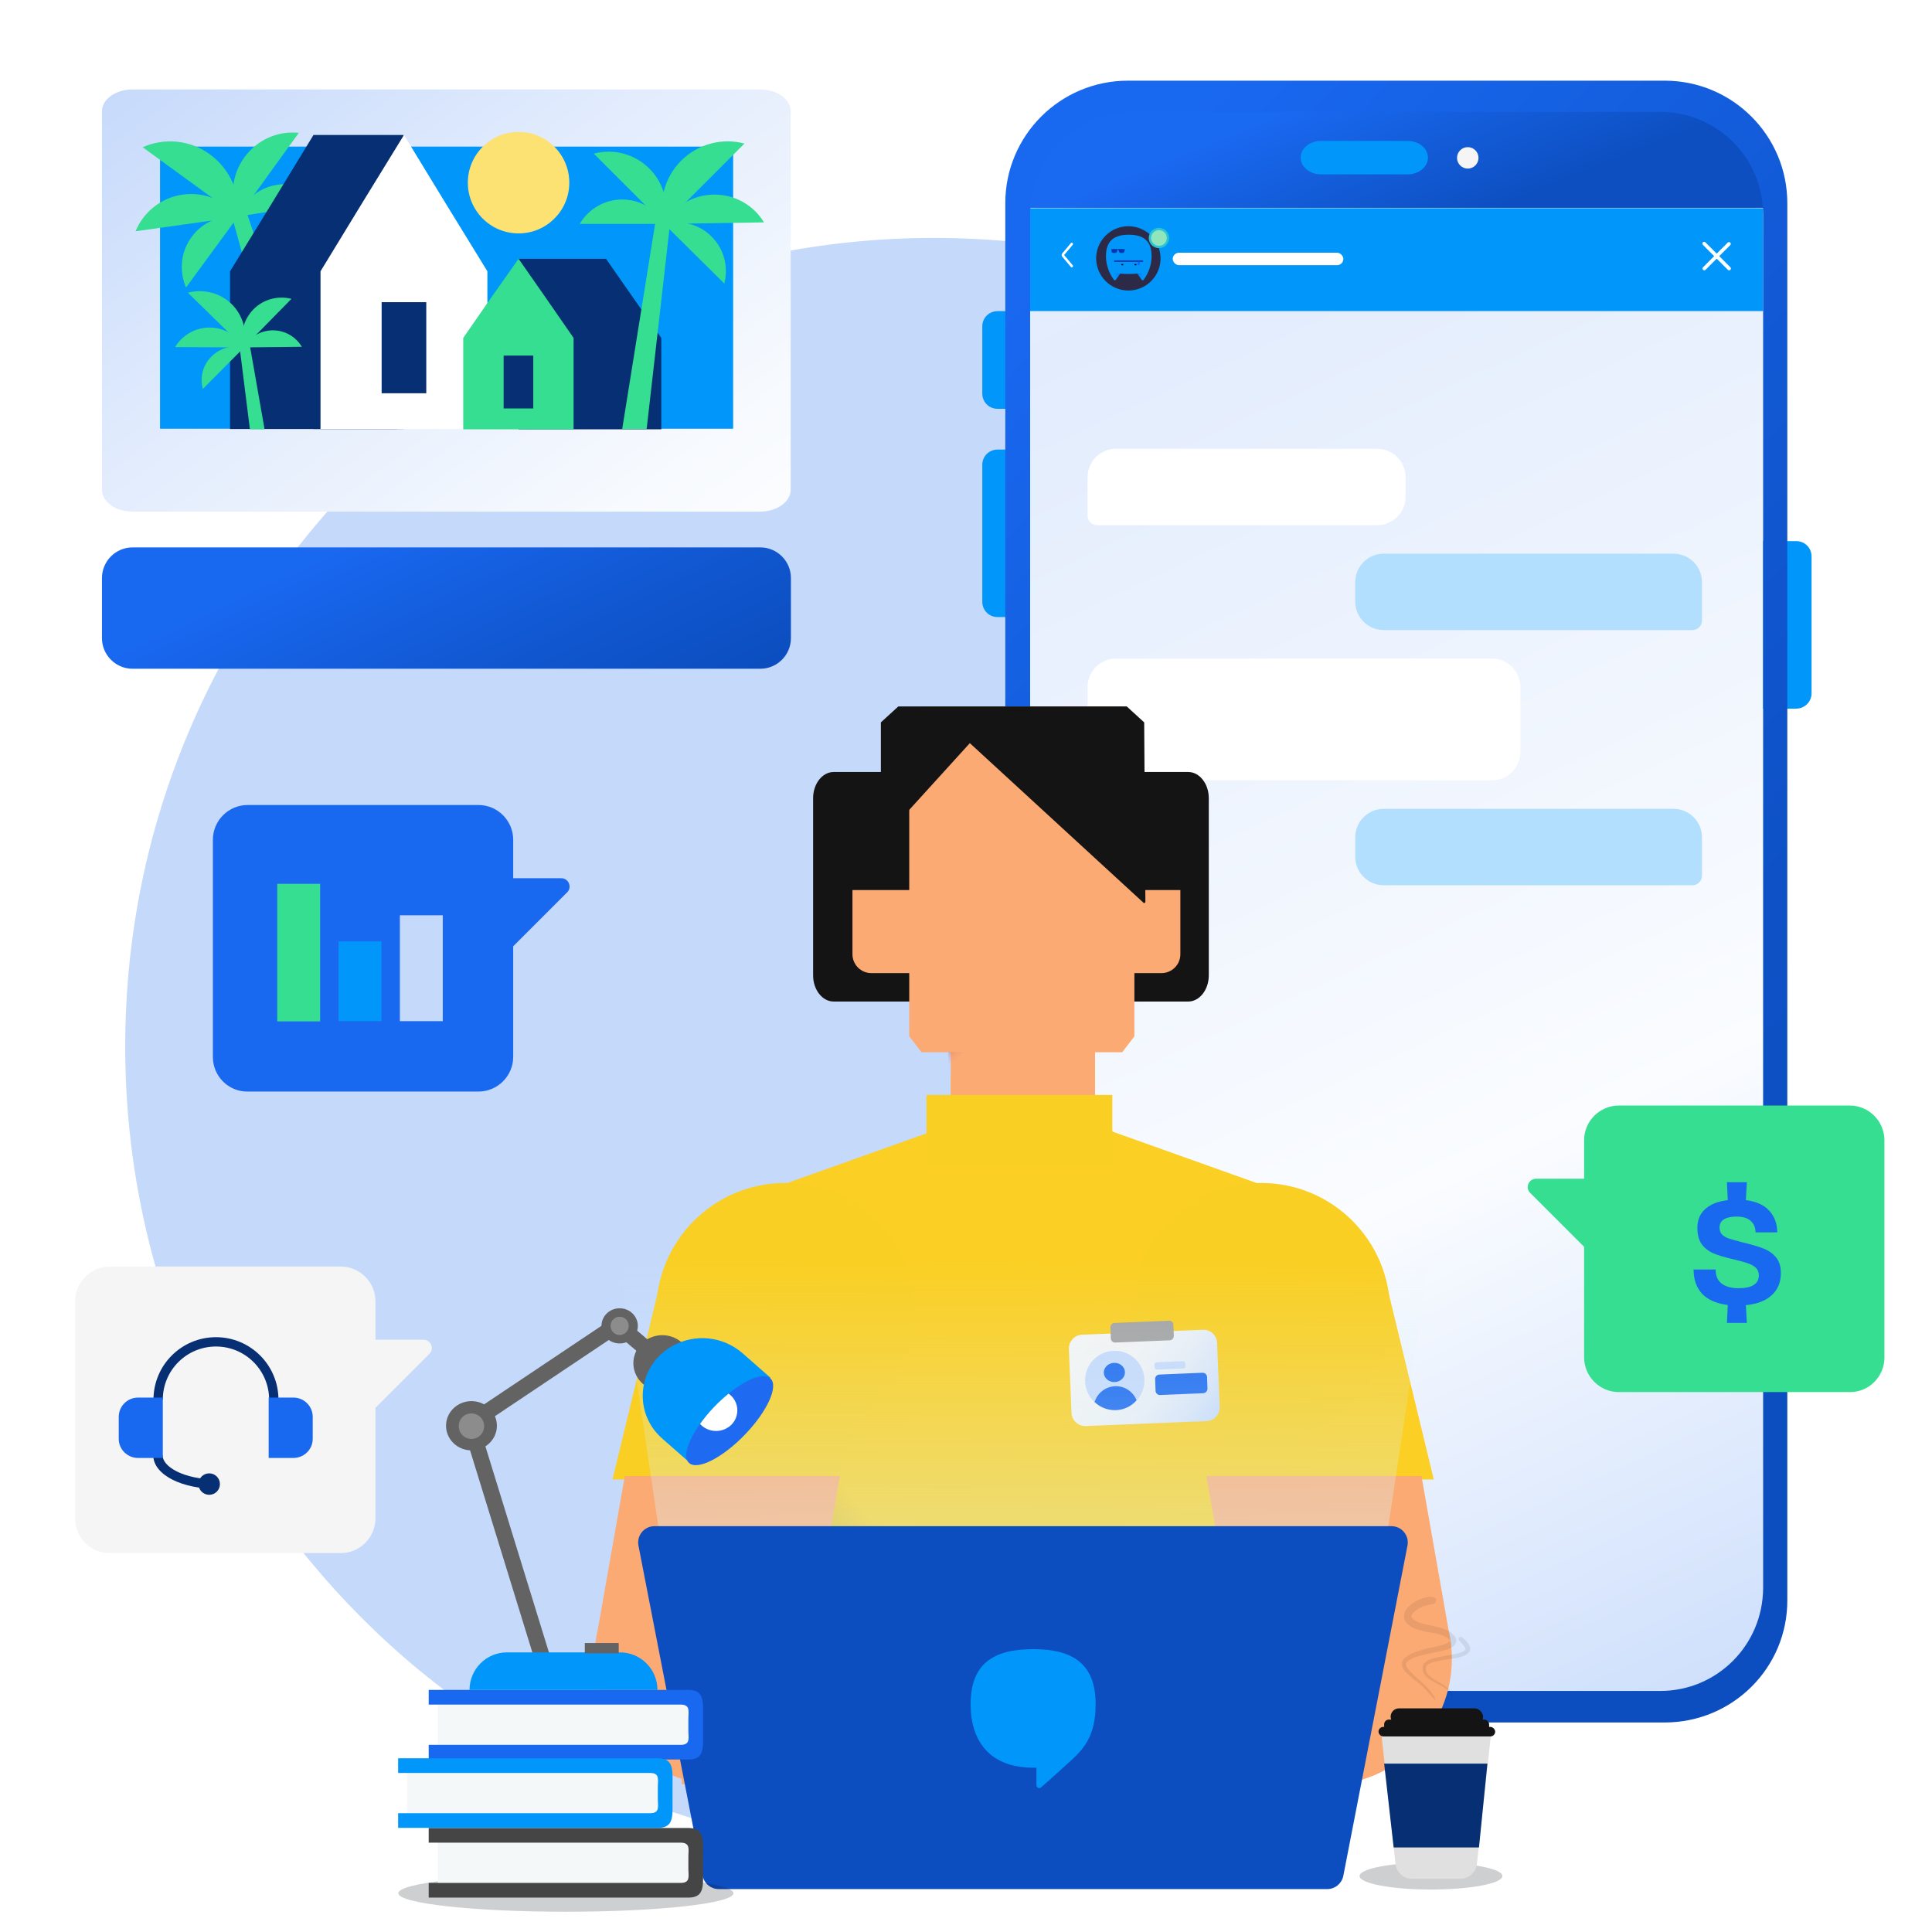 <svg width="1080" height="1080" viewBox="0 0 1080 1080" fill="none" xmlns="http://www.w3.org/2000/svg">
<path d="M70 585C70 834.632 272.367 1037 522 1037C771.633 1037 974 834.632 974 585C974 335.367 771.633 133 522 133C272.367 133 70 335.367 70 585Z" fill="#C5D9FB"/>
<path d="M581.68 228.534H557.679C552.879 228.534 549.107 224.767 549.107 219.974V182.482C549.107 177.688 552.879 173.922 557.679 173.922H581.68C586.48 173.922 590.252 177.688 590.252 182.482V219.974C590.252 224.767 586.48 228.534 581.68 228.534Z" fill="#0096FA"/>
<path d="M581.68 344.945H557.679C552.879 344.945 549.107 341.179 549.107 336.385V259.861C549.107 255.067 552.879 251.301 557.679 251.301H581.68C586.48 251.301 590.252 255.067 590.252 259.861V336.385C590.252 341.179 586.48 344.945 581.68 344.945Z" fill="#0096FA"/>
<path d="M1004.1 396.134H980.097C975.297 396.134 971.525 392.368 971.525 387.575V311.05C971.525 306.257 975.297 302.49 980.097 302.49H1004.1C1008.9 302.49 1012.67 306.257 1012.67 311.05V387.575C1012.67 392.368 1008.73 396.134 1004.1 396.134Z" fill="#0096FA"/>
<path d="M928.152 961.687H633.284C601.569 961.687 575.854 936.008 575.854 904.336V136.351C575.854 104.679 601.569 79 633.284 79H928.152C959.868 79 985.583 104.679 985.583 136.351V904.336C985.412 936.008 959.868 961.687 928.152 961.687Z" fill="url(#paint0_linear_196_26712)"/>
<path d="M785.74 266.78C785.74 257.986 778.601 250.857 769.795 250.857H623.896C615.09 250.857 607.951 257.986 607.951 266.78V288.266C607.951 291.198 610.331 293.574 613.266 293.574H769.795C778.601 293.574 785.74 286.445 785.74 277.651V266.78Z" fill="white"/>
<path d="M757.586 325.419C757.586 316.625 764.725 309.496 773.531 309.496H935.471C944.277 309.496 951.416 316.625 951.416 325.419V346.905C951.416 349.836 949.037 352.213 946.101 352.213H773.531C764.725 352.213 757.586 345.084 757.586 336.29V325.419Z" fill="#B2DFFD"/>
<path d="M757.586 468.064C757.586 459.27 764.725 452.141 773.531 452.141H935.471C944.277 452.141 951.416 459.27 951.416 468.064V489.55C951.416 492.481 949.037 494.857 946.101 494.857H773.531C764.725 494.857 757.586 487.728 757.586 478.934V468.064Z" fill="#B2DFFD"/>
<path d="M849.902 384.06C849.902 375.266 842.763 368.137 833.957 368.137H623.894C615.088 368.137 607.949 375.266 607.949 384.06V430.909C607.949 433.84 610.328 436.216 613.264 436.216H833.957C842.763 436.216 849.902 429.088 849.902 420.294V384.06Z" fill="white"/>
<path d="M575.332 102.227C575.332 79.972 592.246 61.93 613.11 61.93H951.529C972.393 61.93 989.307 79.972 989.307 102.227V116.176H575.332V102.227Z" fill="url(#paint1_linear_196_26712)"/>
<path d="M985.561 116.4H575.332V173.896H985.561V116.4Z" fill="#0096FA"/>
<path d="M961.067 143.184L967.3 136.943C967.454 136.751 967.531 136.508 967.516 136.263C967.502 136.017 967.397 135.785 967.222 135.612C967.047 135.438 966.814 135.336 966.568 135.324C966.322 135.311 966.08 135.39 965.889 135.546L959.651 141.77L953.414 135.546C953.326 135.436 953.217 135.346 953.092 135.282C952.967 135.217 952.831 135.18 952.69 135.172C952.55 135.163 952.41 135.185 952.279 135.234C952.148 135.284 952.028 135.361 951.929 135.459C951.829 135.558 951.751 135.676 951.7 135.807C951.65 135.938 951.627 136.078 951.634 136.218C951.641 136.358 951.677 136.495 951.741 136.62C951.804 136.744 951.893 136.855 952.002 136.943L958.236 143.172L952.002 149.412C951.864 149.552 951.769 149.73 951.731 149.923C951.693 150.116 951.714 150.316 951.789 150.498C951.865 150.68 951.993 150.835 952.156 150.945C952.32 151.054 952.513 151.113 952.71 151.113C952.841 151.114 952.971 151.089 953.091 151.039C953.212 150.989 953.322 150.915 953.414 150.822L959.651 144.593L965.889 150.822C965.98 150.915 966.09 150.989 966.211 151.039C966.332 151.089 966.461 151.114 966.592 151.113C966.789 151.113 966.982 151.054 967.146 150.945C967.31 150.835 967.438 150.68 967.513 150.498C967.589 150.316 967.609 150.116 967.571 149.923C967.533 149.73 967.439 149.552 967.3 149.412L961.067 143.184Z" fill="white"/>
<path d="M599.131 149.444C599.03 149.443 598.931 149.42 598.84 149.377C598.749 149.334 598.669 149.272 598.605 149.195L593.788 143.465C593.575 143.213 593.459 142.895 593.459 142.565C593.459 142.236 593.575 141.917 593.788 141.665L598.605 135.936C598.726 135.801 598.895 135.718 599.076 135.705C599.257 135.692 599.436 135.75 599.575 135.866C599.714 135.983 599.803 136.149 599.822 136.329C599.841 136.509 599.789 136.69 599.677 136.833L594.86 142.565L599.668 148.298C599.754 148.399 599.81 148.524 599.827 148.656C599.845 148.788 599.824 148.922 599.768 149.043C599.711 149.163 599.621 149.265 599.508 149.336C599.395 149.407 599.264 149.445 599.131 149.444V149.444Z" fill="white"/>
<path fill-rule="evenodd" clip-rule="evenodd" d="M630.77 162.408C634.328 162.406 637.806 161.35 640.763 159.374C643.721 157.399 646.025 154.592 647.386 151.309C648.746 148.026 649.101 144.413 648.407 140.928C647.712 137.444 645.998 134.243 643.482 131.73C640.966 129.218 637.761 127.507 634.271 126.813C630.782 126.119 627.164 126.474 623.877 127.832C620.589 129.191 617.778 131.492 615.8 134.446C613.821 137.399 612.764 140.872 612.762 144.425C612.772 149.191 614.672 153.76 618.047 157.13C621.422 160.5 625.997 162.398 630.77 162.408V162.408Z" fill="#2C2A46"/>
<g clip-path="url(#clip0_196_26712)">
<path fill-rule="evenodd" clip-rule="evenodd" d="M635.774 152.928C634.365 153.096 632.771 153.15 630.991 153.15C629.211 153.15 627.617 153.096 626.208 152.928L626.207 152.93L623.785 156.405C623.645 156.597 623.435 156.696 623.225 156.696C623.015 156.696 622.805 156.603 622.671 156.417C621.375 154.638 620.063 152.337 619.205 149.559C618.88 148.507 618.621 147.39 618.452 146.208C618.305 145.304 618.231 144.285 618.23 143.137C618.23 134.105 623.423 131.211 630.991 131.211C638.548 131.211 643.738 134.098 643.751 143.101C643.751 143.113 643.751 143.125 643.751 143.137C643.751 143.168 643.751 143.199 643.751 143.229C643.748 144.276 643.682 145.214 643.555 146.055C642.963 150.429 641.119 153.936 639.311 156.417C639.037 156.794 638.465 156.789 638.197 156.405L635.775 152.93C635.775 152.929 635.775 152.928 635.774 152.928Z" fill="#0096FA"/>
<path d="M619.391 150.141C620.289 152.82 621.625 154.982 622.67 156.417C622.944 156.795 623.516 156.789 623.784 156.406L626.206 152.93C622.886 152.64 620.406 151.681 619.391 150.141Z" fill="url(#paint2_linear_196_26712)"/>
<path d="M642.572 150.141C641.674 152.82 640.338 154.982 639.293 156.417C639.019 156.795 638.447 156.789 638.179 156.406L635.757 152.93C639.077 152.64 641.557 151.681 642.572 150.141Z" fill="url(#paint3_linear_196_26712)"/>
<path fill-rule="evenodd" clip-rule="evenodd" d="M634.076 147.614L635.375 147.614C635.369 148.026 635.081 148.357 634.726 148.357C634.371 148.357 634.082 148.026 634.076 147.614Z" fill="black"/>
<path fill-rule="evenodd" clip-rule="evenodd" d="M628.004 147.614L626.705 147.614C626.711 148.026 626.999 148.357 627.354 148.357C627.709 148.357 627.998 148.026 628.004 147.614Z" fill="black"/>
<path fill-rule="evenodd" clip-rule="evenodd" d="M621.361 140.495L621.201 139.263L624.942 139.164L624.424 140.669C624.261 141.143 623.806 141.455 623.304 141.437L622.354 141.401C621.846 141.383 621.426 140.999 621.361 140.495ZM628.597 140.495L628.756 139.263L625.016 139.164L625.534 140.669C625.697 141.143 626.152 141.455 626.653 141.437L627.604 141.401C628.112 141.383 628.532 140.999 628.597 140.495ZM623.147 145.546C622.915 145.546 622.727 145.734 622.727 145.965C622.727 146.197 622.915 146.385 623.147 146.385H638.657C638.889 146.385 639.077 146.197 639.077 145.965C639.077 145.734 638.889 145.546 638.657 145.546H623.147Z" fill="#0035B5"/>
<path fill-rule="evenodd" clip-rule="evenodd" d="M635.982 148.166L636.106 146.354L637.119 146.422L636.996 148.235L635.982 148.166Z" fill="#0065FF"/>
</g>
<path d="M647.858 138.072C650.641 138.072 652.896 135.819 652.896 133.041C652.896 130.262 650.641 128.01 647.858 128.01C645.076 128.01 642.82 130.262 642.82 133.041C642.82 135.819 645.076 138.072 647.858 138.072Z" fill="#90E6BC"/>
<path fill-rule="evenodd" clip-rule="evenodd" d="M647.855 128.658C645.431 128.658 643.466 130.62 643.466 133.04C643.466 135.461 645.431 137.423 647.855 137.423C650.279 137.423 652.244 135.461 652.244 133.04C652.244 130.62 650.279 128.658 647.855 128.658ZM642.168 133.04C642.168 129.904 644.714 127.361 647.855 127.361C650.996 127.361 653.542 129.904 653.542 133.04C653.542 136.177 650.996 138.72 647.855 138.72C644.714 138.72 642.168 136.177 642.168 133.04Z" fill="#2CC3D5"/>
<rect x="655.572" y="141.275" width="95.365" height="6.968" rx="3.484" fill="white"/>
<path d="M786.811 97.471H738.491C732.152 97.471 727.061 93.305 727.061 88.118C727.061 82.932 732.152 78.766 738.491 78.766H786.811C793.15 78.766 798.242 82.932 798.242 88.118C798.242 93.305 793.15 97.471 786.811 97.471Z" fill="#0096FA"/>
<path d="M820.489 94.236C823.802 94.236 826.489 91.553 826.489 88.244C826.489 84.935 823.802 82.252 820.489 82.252C817.175 82.252 814.488 84.935 814.488 88.244C814.488 91.553 817.175 94.236 820.489 94.236Z" fill="#F5F5F5"/>
<path fill-rule="evenodd" clip-rule="evenodd" d="M630.537 962.876H930.548C968.607 962.876 999.294 932.232 999.122 894.398V113.572C999.122 75.738 968.435 45.094 930.548 45.094H630.537C592.65 45.094 561.963 75.738 561.963 113.572V894.398C561.963 932.232 592.65 962.876 630.537 962.876ZM633.283 945.243H928.152C959.867 945.243 985.411 919.564 985.582 887.893V119.907C985.582 88.236 959.867 62.556 928.152 62.556H633.283C601.568 62.556 575.853 88.236 575.853 119.907V887.893C575.853 919.564 601.568 945.243 633.283 945.243Z" fill="url(#paint4_linear_196_26712)"/>
<path d="M424.919 50H74.081C64.686 50 57 55.494 57 62.209V273.791C57 280.506 64.686 286 74.081 286H424.919C434.314 286 442 280.506 442 273.791V62.209C442 55.372 434.314 50 424.919 50Z" fill="url(#paint5_linear_196_26712)"/>
<path d="M425.04 306H74.086C64.689 306 57 313.689 57 323.086V356.747C57 366.144 64.689 373.833 74.086 373.833H425.04C434.437 373.833 442.126 366.144 442.126 356.747V323.086C442.126 313.689 434.437 306 425.04 306Z" fill="url(#paint6_linear_196_26712)"/>
<path d="M409.834 81.949H89.465V239.658H409.834V81.949Z" fill="#0096FA"/>
<path d="M289.885 130.477C305.549 130.477 318.248 117.779 318.248 102.114C318.248 86.45 305.549 73.75 289.885 73.75C274.22 73.75 261.521 86.45 261.521 102.114C261.521 117.779 274.22 130.477 289.885 130.477Z" fill="#FCE173"/>
<path d="M75.795 129.277C80.067 118.684 89.977 110.482 102.108 108.774C114.41 107.065 126.029 112.19 133.205 121.246L75.795 129.277Z" fill="#35DE90"/>
<path d="M79.727 82.29C91.687 76.993 106.21 78.019 117.487 86.391C128.764 94.763 134.403 108.09 133.036 121.076L79.727 82.29Z" fill="#35DE90"/>
<path d="M133.034 121.248C128.421 110.654 129.275 98.01 136.622 87.929C143.969 77.848 155.588 73.064 167.036 74.26L133.034 121.248Z" fill="#35DE90"/>
<path d="M132.863 121.079C136.451 112.023 144.653 104.846 154.905 103.308C165.327 101.599 175.237 105.872 181.388 113.39L132.863 121.079Z" fill="#35DE90"/>
<path d="M103.988 160.718C100.058 151.662 100.913 140.898 107.064 132.526C113.215 123.982 123.296 120.052 133.035 121.077L103.988 160.718Z" fill="#35DE90"/>
<path d="M127.908 114.755L136.11 113.389L171.308 218.64L157.297 220.862L127.908 114.755Z" fill="#35DE90"/>
<path d="M221.883 151.663L198.646 113.559L175.238 75.457L152 113.559L128.592 151.663V239.828H221.883V151.663Z" fill="#072F73"/>
<path d="M225.643 75.457H175.238V239.828H225.643V75.457Z" fill="#072F73"/>
<path d="M272.459 151.663L249.051 113.559L225.814 75.457L202.405 113.559L179.168 151.663V239.828H272.459V151.663Z" fill="white"/>
<path d="M238.286 168.92H213.34V219.837H238.286V168.92Z" fill="#072F73"/>
<path d="M354.127 166.7L338.75 144.658H289.883V240H292.446H323.201H369.676V188.913L354.127 166.7Z" fill="#072F73"/>
<path d="M258.957 188.913L274.335 166.7L289.883 144.658L305.261 166.7L320.639 188.913V240H258.957V188.913Z" fill="#35DE90"/>
<path d="M281.532 228.326L298.105 228.326L298.105 198.767L281.532 198.767L281.532 228.326Z" fill="#072F73"/>
<path d="M427.091 124.325C421.282 114.756 410.859 108.604 398.899 108.775C386.938 108.946 376.686 115.61 371.219 125.179L427.091 124.325Z" fill="#35DE90"/>
<path d="M416.157 80.241C403.855 76.995 390.357 80.242 380.789 89.811C371.22 99.379 367.974 112.878 371.22 125.18L416.157 80.241Z" fill="#35DE90"/>
<path d="M371.39 125.351C374.294 114.586 371.39 102.626 363.017 94.253C354.645 85.881 342.684 82.977 331.92 85.882L371.39 125.351Z" fill="#35DE90"/>
<path d="M371.561 125.179C366.776 116.977 357.892 111.51 347.811 111.51C337.73 111.51 328.845 116.977 324.061 125.179H371.561Z" fill="#35DE90"/>
<path d="M404.879 158.499C407.271 149.443 404.879 139.19 397.703 132.185C390.526 125.009 380.445 122.788 371.219 125.18L404.879 158.499Z" fill="#35DE90"/>
<path d="M375.32 118.346H367.289L347.811 239.829H361.48L375.32 118.346Z" fill="#35DE90"/>
<path d="M97.838 194.037C101.768 187.545 108.944 183.102 117.145 183.102C125.347 183.102 132.523 187.544 136.282 194.208L97.838 194.037Z" fill="#35DE90"/>
<path d="M105.014 163.623C113.386 161.402 122.783 163.451 129.447 169.944C136.111 176.437 138.332 185.835 136.282 194.207L105.014 163.623Z" fill="#35DE90"/>
<path d="M136.11 194.38C134.06 187.033 135.939 178.831 141.578 173.022C147.216 167.213 155.418 165.162 162.936 167.042L136.11 194.38Z" fill="#35DE90"/>
<path d="M136.111 194.208C139.358 188.57 145.338 184.811 152.343 184.641C159.349 184.641 165.329 188.228 168.746 193.866L136.111 194.208Z" fill="#35DE90"/>
<path d="M113.386 217.446C111.678 211.125 113.215 204.289 118.17 199.334C123.125 194.379 129.96 192.671 136.282 194.38L113.386 217.446Z" fill="#35DE90"/>
<path d="M147.902 239.999L139.017 189.424L133.379 189.594L139.701 239.999H147.902Z" fill="#35DE90"/>
<path d="M1053.4 758.898V637.421C1053.4 626.733 1044.67 618 1033.98 618H904.944C894.256 618 885.524 626.733 885.524 637.421V658.927H858.674C854.503 658.927 852.417 664.01 855.415 666.878L885.524 696.986V758.768C885.524 769.455 894.256 778.188 904.944 778.188H1033.98C1044.67 778.318 1053.4 769.586 1053.4 758.898Z" fill="#35DE90"/>
<path d="M965.837 729.496C959.528 728.7 954.75 726.617 951.504 723.249C948.319 719.819 946.727 715.286 946.727 709.651H959.038C959.038 713.204 960.171 715.837 962.437 717.552C964.765 719.267 967.858 720.125 971.717 720.125C979.373 720.125 983.201 717.706 983.201 712.867C983.201 711.213 982.711 709.896 981.731 708.916C980.751 707.875 979.342 707.017 977.505 706.344C975.667 705.67 972.972 704.904 969.42 704.047C964.459 702.944 960.539 701.78 957.66 700.555C954.842 699.269 952.668 697.524 951.137 695.319C949.605 693.052 948.84 690.082 948.84 686.407C948.84 681.935 950.34 678.383 953.342 675.749C956.404 673.115 960.569 671.492 965.837 670.88L965.377 660.865H976.494L975.943 670.88C981.762 671.615 986.111 673.575 988.989 676.76C991.929 679.883 993.43 683.926 993.491 688.887H981.364C981.302 686.07 980.353 683.895 978.515 682.364C976.739 680.833 974.136 680.067 970.706 680.067C967.827 680.067 965.53 680.557 963.815 681.537C962.1 682.517 961.243 684.079 961.243 686.223C961.243 687.754 961.641 688.979 962.437 689.898C963.234 690.817 964.428 691.582 966.02 692.195C967.674 692.746 970.124 693.45 973.37 694.308C978.577 695.533 982.681 696.727 985.682 697.891C988.683 699.055 991.072 700.739 992.848 702.944C994.624 705.088 995.512 707.997 995.512 711.672C995.512 716.756 993.828 720.86 990.459 723.984C987.091 727.107 982.252 728.976 975.943 729.588L976.494 739.511H965.377L965.837 729.496Z" fill="#1968F0"/>
<path d="M42 848.898V727.421C42 716.733 50.733 708 61.421 708H190.458C201.146 708 209.879 716.733 209.879 727.421V748.927H236.729C240.9 748.927 242.985 754.01 239.987 756.878L209.879 786.986V848.768C209.879 859.455 201.146 868.188 190.458 868.188H61.421C50.733 868.318 42 859.586 42 848.898Z" fill="#F5F5F5"/>
<path fill-rule="evenodd" clip-rule="evenodd" d="M155.656 782.425C155.656 763.129 140.022 747.494 120.725 747.494C101.429 747.494 85.794 763.129 85.794 782.425H91.008C91.008 766.008 104.308 752.708 120.725 752.708C137.142 752.708 150.443 766.008 150.443 782.425H155.656Z" fill="#072F73"/>
<path fill-rule="evenodd" clip-rule="evenodd" d="M96.572 827.232C102.856 830.365 111.352 832.215 120.594 832.215V827.001C111.978 827.001 104.313 825.266 98.898 822.566C93.334 819.792 90.876 816.426 90.876 813.445H85.662C85.662 819.458 90.438 824.174 96.572 827.232Z" fill="#072F73"/>
<path d="M163.998 815.01H150.182V781.252H163.998C169.994 781.252 174.816 786.075 174.816 792.07V804.322C174.816 810.187 169.994 815.01 163.998 815.01Z" fill="#1968F0"/>
<path d="M77.192 815.01H91.008V781.252H77.192C71.196 781.252 66.373 786.075 66.373 792.07V804.322C66.373 810.187 71.196 815.01 77.192 815.01Z" fill="#1968F0"/>
<path d="M116.946 835.603C113.634 835.603 110.95 832.918 110.95 829.607C110.95 826.296 113.634 823.611 116.946 823.611C120.257 823.611 122.941 826.296 122.941 829.607C122.941 832.918 120.257 835.603 116.946 835.603Z" fill="#072F73"/>
<g clip-path="url(#clip1_196_26712)">
<path d="M768.557 735.345C763.146 702.228 741.391 675.099 711.97 664.712L610.97 628.663V600.557H531.501V628.663L518.651 633.307L430.501 664.712C401.081 675.222 379.325 702.35 373.915 735.345L340.887 935.388H531.614H611.196H801.585L768.557 735.345Z" fill="#FBCF23"/>
<path d="M440.871 788.746V935.021L559.681 935.51L440.871 788.746Z" fill="url(#paint7_linear_196_26712)"/>
<path d="M561.337 559.864H664.233C670.547 559.864 675.719 553.277 675.719 545.236V446.18C675.719 438.139 670.547 431.553 664.233 431.553H561.337C555.023 431.553 549.852 438.139 549.852 446.18V545.236C549.852 553.277 555.023 559.864 561.337 559.864Z" fill="#141414"/>
<path d="M466.018 559.864H568.915C575.229 559.864 580.4 553.277 580.4 545.236V446.18C580.4 438.139 575.229 431.553 568.915 431.553H466.018C459.705 431.553 454.533 438.139 454.533 446.18V545.236C454.533 553.277 459.705 559.864 466.018 559.864Z" fill="#141414"/>
<path fill-rule="evenodd" clip-rule="evenodd" d="M538.292 394.893H515.155L508.268 403.813V579.294L515.155 588.215H531.486V623.409H545.533H597.308H612.139V588.215H627.329L634.135 579.294V403.813L627.329 394.893H605.252H538.292Z" fill="#FCAA73"/>
<path d="M487.087 543.977H516.858V497.541H476.531V533.448C476.531 539.253 481.268 543.977 487.087 543.977Z" fill="#FCAA73"/>
<path d="M649.275 543.977H619.504V497.541H659.83V533.448C659.83 539.253 655.094 543.977 649.275 543.977Z" fill="#FCAA73"/>
<path d="M629.849 394.893L639.609 403.813L640.277 504.385L639.475 504.874L542.147 415.422L492.414 470.168V403.813L502.174 394.893H629.849Z" fill="#141414"/>
<path d="M627.083 539.944H602.643V501.695H635.759V531.39C635.759 536.156 631.849 539.944 627.083 539.944Z" fill="#FCAA73"/>
<path d="M560.604 588.096H530.176V600.316H560.604V588.096Z" fill="url(#paint8_linear_196_26712)"/>
<path d="M517.91 612.074H621.781V652.401H517.91V612.074Z" fill="#FACF23"/>
<path d="M673.207 827.063L656.176 723.738L774.828 716.926L801.511 827.063H673.207Z" fill="#FBCF23"/>
<path d="M777.1 733.393C777.1 773.213 744.82 805.493 705 805.493C665.181 805.493 632.9 773.213 632.9 733.393C632.9 693.573 665.181 661.293 705 661.293C744.82 661.293 777.1 693.573 777.1 733.393Z" fill="#FACF23"/>
<path fill-rule="evenodd" clip-rule="evenodd" d="M794.624 825.133L809.685 910.742C810.947 916.025 811.615 921.539 811.615 927.209C811.615 966.214 779.995 997.833 740.991 997.833C738.268 997.833 735.581 997.679 732.938 997.379H501.455V881.565H684.16L674.382 825.133H794.624Z" fill="#FCAA73"/>
<path d="M672.377 743.351L604.884 746.115C600.661 746.269 597.359 749.878 597.513 754.101L598.972 789.805C599.125 794.028 602.734 797.33 606.957 797.177L674.45 794.412C678.673 794.259 681.975 790.65 681.821 786.427L680.362 750.723C680.209 746.423 676.6 743.121 672.377 743.351Z" fill="url(#paint9_linear_196_26712)"/>
<path d="M623.158 788.268C632.317 788.268 639.743 780.843 639.743 771.683C639.743 762.523 632.317 755.098 623.158 755.098C613.998 755.098 606.572 762.523 606.572 771.683C606.572 780.843 613.998 788.268 623.158 788.268Z" fill="#C5D9FB"/>
<path d="M623.169 772.586C626.432 772.452 628.978 769.94 628.857 766.973C628.736 764.007 625.993 761.711 622.73 761.844C619.467 761.978 616.921 764.49 617.042 767.456C617.163 770.423 619.906 772.719 623.169 772.586Z" fill="#1968F0"/>
<path d="M623.849 788.268C628.456 788.115 632.603 785.965 635.367 782.74C633.447 777.979 628.687 774.677 623.312 774.908C617.86 775.138 613.407 778.824 611.871 783.738C614.942 786.656 619.166 788.422 623.849 788.268Z" fill="#1968F0"/>
<path d="M672.532 778.825L648.575 779.824C647.193 779.9 645.965 778.825 645.965 777.367L645.734 770.994C645.658 769.611 646.733 768.383 648.191 768.383L672.148 767.385C673.53 767.308 674.759 768.383 674.759 769.842L674.989 776.215C675.066 777.597 673.914 778.749 672.532 778.825Z" fill="#1968F0"/>
<path d="M661.323 765.005L646.81 765.619C646.043 765.619 645.428 765.082 645.428 764.314L645.352 762.932C645.352 762.164 645.889 761.55 646.657 761.55L661.169 760.936C661.937 760.936 662.551 761.473 662.551 762.241L662.628 763.623C662.628 764.391 662.09 765.005 661.323 765.005Z" fill="#C5D9FB"/>
<path d="M653.557 738.284L622.951 739.536C621.647 739.615 620.727 740.711 620.727 741.964L620.957 748.229C621.033 749.56 622.107 750.499 623.335 750.499L653.94 749.247C655.244 749.168 656.165 748.072 656.165 746.819L655.935 740.554C655.935 739.223 654.861 738.205 653.557 738.284Z" fill="#A3A3A3"/>
<path d="M470.687 827.063L487.719 723.738L369.066 716.926L342.384 827.063H470.687Z" fill="#FACF23"/>
<path d="M366.794 733.393C366.794 773.213 399.075 805.493 438.894 805.493C478.714 805.493 510.994 773.213 510.994 733.393C510.994 693.573 478.714 661.293 438.894 661.293C399.075 661.293 366.794 693.573 366.794 733.393Z" fill="#FACF23"/>
<path fill-rule="evenodd" clip-rule="evenodd" d="M349.268 825.133L334.208 910.742C332.946 916.025 332.278 921.539 332.278 927.209C332.278 958.606 352.765 985.217 381.101 994.404V997.379H394.849C397.491 997.679 400.178 997.833 402.901 997.833C405.624 997.833 408.311 997.679 410.954 997.379H621.812V881.565H459.732L469.511 825.133H349.268Z" fill="#FCAA73"/>
<path d="M816.249 587.971L747.397 1042.56H396.113L328.666 587.971H816.249Z" fill="url(#paint10_linear_196_26712)"/>
<path fill-rule="evenodd" clip-rule="evenodd" d="M473.781 853.146H365.804C360.13 853.146 355.845 858.357 356.887 863.914L392.787 1048.71C393.713 1052.99 397.419 1056 401.704 1056H437.881H705.809H741.986C746.271 1056 749.977 1052.99 750.903 1048.71L786.803 863.914C787.845 858.357 783.56 853.146 777.886 853.146H669.909H473.781Z" fill="#0C4EC0"/>
<path d="M577.516 921.879C554.77 921.879 542.57 930.46 542.57 952.792C542.57 972.746 552.909 988.151 577.516 988.151C578.136 988.151 579.377 988.151 579.377 988.151C579.377 991.046 579.377 994.768 579.377 997.973C579.377 998.8 579.997 999.524 580.927 999.524C581.651 999.524 581.858 999.214 582.478 998.697C586.821 994.975 599.641 983.292 599.641 983.292C606.051 977.192 612.461 969.955 612.461 952.792C612.461 930.46 600.261 921.879 577.516 921.879Z" fill="#0096FA"/>
<g opacity="0.2" filter="url(#filter0_f_196_26712)">
<path d="M409.997 1058.33C409.997 1064.04 368.061 1068.67 316.331 1068.67C264.6 1068.67 222.664 1064.04 222.664 1058.33C222.664 1052.63 264.6 1048 316.331 1048C368.061 1048 409.997 1052.63 409.997 1058.33Z" fill="#0A0F1A"/>
</g>
<path d="M372.969 982.063H244.717V947.15H372.969C377.197 947.15 381.252 948.83 384.241 951.82C387.231 954.809 388.911 958.864 388.911 963.092V966.174C388.897 970.393 387.211 974.434 384.223 977.413C381.234 980.391 377.188 982.063 372.969 982.063Z" fill="#F5F8F9"/>
<path fill-rule="evenodd" clip-rule="evenodd" d="M380.482 952.876H239.645V944.666H384.808C393.912 944.666 393.018 951.351 393.018 960.435V967.822C393.018 976.997 393.925 983.591 384.808 983.591H239.645V975.381H380.482C386.085 975.381 384.808 971.506 384.808 967.822V960.435C384.808 956.819 386.045 952.876 380.482 952.876Z" fill="#1968F0"/>
<path d="M372.969 1059.24H244.717V1024.33H372.969C377.197 1024.33 381.252 1026.01 384.241 1029C387.231 1031.99 388.911 1036.04 388.911 1040.27V1043.35C388.897 1047.57 387.211 1051.61 384.223 1054.59C381.234 1057.57 377.188 1059.24 372.969 1059.24Z" fill="#F5F8F9"/>
<path fill-rule="evenodd" clip-rule="evenodd" d="M380.482 1030.06H239.645V1021.85H384.808C393.912 1021.85 393.018 1028.53 393.018 1037.61V1045C393.018 1054.18 393.925 1060.77 384.808 1060.77H239.645V1052.56H380.482C386.085 1052.56 384.808 1048.69 384.808 1045V1037.61C384.808 1034 386.045 1030.06 380.482 1030.06Z" fill="#454545"/>
<path d="M355.893 1020.28H227.641V985.363H355.893C360.121 985.363 364.176 987.043 367.165 990.033C370.155 993.022 371.834 997.077 371.834 1001.31V1004.39C371.82 1008.61 370.135 1012.65 367.146 1015.63C364.158 1018.6 360.111 1020.28 355.893 1020.28Z" fill="#F5F8F9"/>
<path fill-rule="evenodd" clip-rule="evenodd" d="M363.405 991.089H222.568V982.879H367.732C376.836 982.879 375.942 989.564 375.942 998.648V1006.03C375.942 1015.21 376.849 1021.8 367.732 1021.8H222.568V1013.59H363.405C369.008 1013.59 367.732 1009.72 367.732 1006.03V998.648C367.732 995.032 368.968 991.089 363.405 991.089Z" fill="#0096FA"/>
<g opacity="0.2" filter="url(#filter1_f_196_26712)">
<path d="M839.863 1048.71C839.863 1052.88 821.985 1056.26 799.931 1056.26C777.878 1056.26 760 1052.88 760 1048.71C760 1044.55 777.878 1041.17 799.931 1041.17C821.985 1041.17 839.863 1044.55 839.863 1048.71Z" fill="#0A0F1A"/>
</g>
<path opacity="0.08" d="M802.257 950.382C802.257 950.382 795.681 943.017 794.473 942.021C791.42 939.763 788.517 937.311 785.782 934.679C785.259 934.113 784.799 933.492 784.411 932.827C784.035 932.219 783.79 931.541 783.69 930.835C783.584 930.097 783.681 929.345 783.969 928.658C784.287 927.91 784.772 927.244 785.387 926.712C787.174 925.251 789.225 924.143 791.428 923.446C795.098 922.175 798.857 921.177 802.675 920.459C804.421 920.111 806.138 919.631 807.811 919.023C808.704 918.711 809.537 918.249 810.274 917.656C810.415 917.54 810.533 917.398 810.622 917.239C810.633 917.194 810.633 917.146 810.622 917.1C810.622 917.1 810.622 917.1 810.622 916.962C810.554 916.82 810.468 916.688 810.367 916.568C809.263 915.54 807.958 914.751 806.533 914.252C804.681 913.511 802.746 912.997 800.77 912.723C797.779 912.356 794.83 911.704 791.963 910.778C790.01 910.163 788.217 909.127 786.711 907.744C786.113 907.152 785.632 906.452 785.294 905.682C784.97 904.954 784.811 904.163 784.829 903.366C784.907 901.849 785.469 900.397 786.432 899.22C788.494 896.79 791.164 894.944 794.17 893.87C795.373 893.392 796.618 893.028 797.888 892.782L798.818 892.666C800.468 892.666 803.465 892.666 802.722 894.982C802.164 896.742 801.072 896.719 799.352 896.997L798.678 897.113C797.682 897.293 796.703 897.557 795.751 897.9C793.483 898.68 791.441 900 789.802 901.745C789.393 902.229 789.12 902.812 789.012 903.436C789.003 903.643 789.043 903.849 789.128 904.038C789.247 904.343 789.429 904.619 789.662 904.849C790.72 905.811 791.972 906.538 793.334 906.979C798.26 908.832 803.001 908.786 807.95 910.893C809.932 911.665 811.7 912.895 813.109 914.483C813.42 914.872 813.664 915.311 813.829 915.78C814.032 916.279 814.112 916.819 814.062 917.355C814.028 917.912 813.861 918.452 813.574 918.93C813.281 919.411 812.912 919.841 812.481 920.204C811.42 921.026 810.225 921.66 808.949 922.08C807.092 922.693 805.188 923.157 803.256 923.47C799.56 924.089 795.905 924.932 792.311 925.994C790.41 926.529 788.617 927.392 787.013 928.542C786.645 928.835 786.337 929.197 786.107 929.607C785.973 929.913 785.917 930.247 785.944 930.58C785.994 931.011 786.128 931.428 786.339 931.807C786.626 932.351 786.968 932.864 787.362 933.336C789.903 936.026 792.604 938.563 795.448 940.933C796.634 942.044 802.977 948.46 802.257 950.382Z" fill="black"/>
<path opacity="0.08" d="M811.262 950.139C811.262 950.139 811.262 949.767 811.379 949.721C811.489 948.752 811.336 947.771 810.936 946.881C810.519 946.054 809.941 945.319 809.236 944.717C807.45 943.35 805.522 942.18 803.485 941.226C801.338 940.25 799.333 938.99 797.523 937.479C796.703 936.757 796.058 935.857 795.637 934.849C795.217 933.751 795.128 932.554 795.381 931.405C795.504 930.763 795.803 930.167 796.242 929.683C796.693 929.184 797.22 928.76 797.803 928.426C799.19 927.684 800.67 927.128 802.204 926.774C805.743 925.913 809.19 925.424 812.892 924.703C814.338 924.435 815.756 924.038 817.13 923.516C817.591 923.334 818.028 923.1 818.434 922.817C818.688 922.655 818.896 922.43 819.04 922.166C819.146 921.983 819.187 921.77 819.156 921.561C819.08 921.16 818.922 920.78 818.69 920.444C818.178 919.69 817.585 918.996 816.921 918.372C816.199 917.674 814.755 916.511 815.593 915.487C816.432 914.463 818.155 915.882 818.877 916.557C819.711 917.344 820.439 918.235 821.042 919.21C821.451 919.849 821.706 920.574 821.787 921.328C821.857 922.022 821.71 922.721 821.368 923.329C821.02 923.904 820.551 924.396 819.994 924.772C819.4 925.155 818.768 925.474 818.108 925.727C816.595 926.267 815.036 926.672 813.451 926.937C809.888 927.565 806.325 927.961 802.786 928.729C801.436 928.983 800.128 929.422 798.897 930.032C798.48 930.236 798.101 930.512 797.779 930.846C797.54 931.096 797.364 931.399 797.267 931.731C797.034 932.568 797.034 933.453 797.267 934.291C797.57 935.098 798.047 935.829 798.664 936.432C800.315 937.9 802.146 939.151 804.113 940.156C806.191 941.224 808.124 942.554 809.865 944.112C810.601 944.835 811.173 945.708 811.542 946.672C811.867 947.678 811.867 948.761 811.542 949.767C811.542 949.767 811.262 950.186 811.262 950.139Z" fill="black"/>
<rect x="777.369" y="954.971" width="51.679" height="9.418" rx="4.709" fill="#141414"/>
<rect x="773.744" y="961.248" width="58.682" height="9.418" rx="2.667" fill="#141414"/>
<path fill-rule="evenodd" clip-rule="evenodd" d="M772.178 969.098L780.088 1041.91C780.602 1046.65 784.602 1050.24 789.366 1050.24H801.277H804.417H816.328C821.092 1050.24 825.092 1046.65 825.606 1041.91L833.516 969.098H804.417H801.277H772.178Z" fill="#E0E0E0"/>
<path fill-rule="evenodd" clip-rule="evenodd" d="M773.75 985.883L779.063 1032.73H801.131H804.085H826.757L831.466 985.883H804.085H801.131H773.75Z" fill="#072F73"/>
<rect x="770.607" y="965.354" width="65.203" height="5.313" rx="2.656" fill="#141414"/>
<path d="M382.958 773.125C384.371 771.624 385.466 769.85 386.176 767.91C386.886 765.971 387.196 763.907 387.088 761.843C386.981 759.779 386.457 757.759 385.548 755.905C384.64 754.051 383.367 752.402 381.805 751.057L381.05 750.395C377.827 747.613 373.664 746.179 369.42 746.389C365.176 746.6 361.175 748.438 358.24 751.526C356.815 753.022 355.711 754.794 354.994 756.735C354.277 758.676 353.963 760.743 354.071 762.811C354.179 764.878 354.707 766.901 355.622 768.755C356.537 770.61 357.82 772.257 359.392 773.594L360.147 774.256C363.37 777.039 367.533 778.472 371.777 778.262C376.021 778.052 380.023 776.213 382.958 773.125Z" fill="#636363"/>
<path d="M370.262 804.229L385.99 818.021L430.65 770.119L414.922 756.327C409.651 751.788 403.133 748.962 396.23 748.223C389.328 747.484 382.364 748.867 376.26 752.189C373.131 753.876 370.299 756.065 367.874 758.671C364.954 761.766 362.692 765.425 361.225 769.426C359.758 773.427 359.116 777.687 359.34 781.945C359.563 786.203 360.647 790.371 362.524 794.195C364.402 798.019 367.035 801.419 370.262 804.187V804.229Z" fill="#0096FA"/>
<path d="M385.166 817.8C389.915 822.062 403.941 814.945 416.486 801.884C429.03 788.822 435.385 774.767 430.636 770.505C426.889 767.126 417.337 770.864 407.304 779.043C404.49 781.342 401.809 783.801 399.275 786.408C396.38 789.433 393.702 792.659 391.26 796.063C384.329 805.815 381.584 814.573 385.166 817.8Z" fill="#1E6BF1"/>
<path d="M391.315 795.994C393.168 797.994 395.628 799.319 398.311 799.76C400.994 800.202 403.747 799.736 406.138 798.435C407.485 797.724 408.675 796.745 409.637 795.559C410.598 794.372 411.31 793.003 411.731 791.532C412.151 790.062 412.272 788.521 412.084 787.003C411.896 785.485 411.405 784.02 410.639 782.698C409.798 781.247 408.651 779.999 407.277 779.043C404.472 781.342 401.8 783.801 399.275 786.408C396.402 789.412 393.742 792.615 391.315 795.994Z" fill="white"/>
<path fill-rule="evenodd" clip-rule="evenodd" d="M345.636 734.836L257.541 793.803L299.288 929.226L307.752 926.616L267.948 797.496L344.987 745.929L359.77 758.55L365.521 751.814L345.636 734.836Z" fill="#636363"/>
<path d="M346.393 751.002C340.783 751.002 336.236 746.599 336.236 741.168C336.236 735.737 340.783 731.334 346.393 731.334C352.002 731.334 356.549 735.737 356.549 741.168C356.549 746.599 352.002 751.002 346.393 751.002Z" fill="#636363"/>
<path d="M341.314 741.168C341.314 742.521 341.849 743.819 342.802 744.776C343.754 745.733 345.046 746.271 346.393 746.271C347.739 746.271 349.031 745.733 349.983 744.776C350.936 743.819 351.471 742.521 351.471 741.168C351.471 739.814 350.936 738.516 349.983 737.559C349.031 736.602 347.739 736.064 346.393 736.064C345.046 736.064 343.754 736.602 342.802 737.559C341.849 738.516 341.314 739.814 341.314 741.168Z" fill="#8C8C8C"/>
<path d="M262.467 944.678H367.516C367.516 939.114 365.316 933.778 361.401 929.844C357.487 925.909 352.177 923.699 346.64 923.699H283.343C277.806 923.699 272.496 925.909 268.582 929.844C264.667 933.778 262.467 939.114 262.467 944.678Z" fill="#0096FA"/>
<path d="M326.906 918.459H345.859V924.224H326.906V918.459Z" fill="#636363"/>
<path d="M263.553 810.766C255.7 810.766 249.334 804.604 249.334 797.001C249.334 789.399 255.7 783.236 263.553 783.236C271.406 783.236 277.771 789.399 277.771 797.001C277.771 804.604 271.406 810.766 263.553 810.766Z" fill="#636363"/>
<path d="M256.442 797.001C256.393 798.424 256.767 799.829 257.518 801.036C258.269 802.243 259.361 803.197 260.655 803.776C261.949 804.355 263.386 804.532 264.78 804.285C266.175 804.038 267.465 803.378 268.484 802.39C269.503 801.401 270.205 800.129 270.5 798.737C270.795 797.345 270.67 795.896 270.14 794.576C269.61 793.256 268.699 792.125 267.525 791.328C266.352 790.532 264.968 790.105 263.551 790.105C262.634 790.088 261.722 790.254 260.868 790.591C260.014 790.929 259.235 791.432 258.575 792.073C257.915 792.713 257.387 793.478 257.021 794.324C256.655 795.169 256.458 796.079 256.442 797.001Z" fill="#8C8C8C"/>
</g>
<path d="M119 590.898V469.421C119 458.733 127.733 450 138.421 450H267.458C278.146 450 286.879 458.733 286.879 469.421V490.927H313.729C317.9 490.927 319.985 496.01 316.987 498.878L286.879 528.986V590.768C286.879 601.455 278.146 610.188 267.458 610.188H138.421C127.733 610.319 119 601.586 119 590.898Z" fill="#1968F0"/>
<path d="M223.533 511.65H247.516V570.825H223.533V511.65Z" fill="#C5D9FB"/>
<path d="M189.254 526.248H213.236V570.824H189.254V526.248Z" fill="#0096FA"/>
<path d="M154.975 494.055H178.957V570.955H154.975V494.055Z" fill="#35DE90"/>
<defs>
<filter id="filter0_f_196_26712" x="213.331" y="1038.67" width="206.001" height="39.333" filterUnits="userSpaceOnUse" color-interpolation-filters="sRGB">
<feFlood flood-opacity="0" result="BackgroundImageFix"/>
<feBlend mode="normal" in="SourceGraphic" in2="BackgroundImageFix" result="shape"/>
<feGaussianBlur stdDeviation="4.667" result="effect1_foregroundBlur_196_26712"/>
</filter>
<filter id="filter1_f_196_26712" x="750.667" y="1031.83" width="98.53" height="33.758" filterUnits="userSpaceOnUse" color-interpolation-filters="sRGB">
<feFlood flood-opacity="0" result="BackgroundImageFix"/>
<feBlend mode="normal" in="SourceGraphic" in2="BackgroundImageFix" result="shape"/>
<feGaussianBlur stdDeviation="4.667" result="effect1_foregroundBlur_196_26712"/>
</filter>
<linearGradient id="paint0_linear_196_26712" x1="426.615" y1="-189.708" x2="1005.83" y2="1055.32" gradientUnits="userSpaceOnUse">
<stop stop-color="white"/>
<stop offset="0.148" stop-color="#F7FAFE"/>
<stop offset="0.304" stop-color="#E2ECFD"/>
<stop offset="0.678" stop-color="#FAFCFF"/>
<stop offset="0.967" stop-color="#C5D9FB"/>
</linearGradient>
<linearGradient id="paint1_linear_196_26712" x1="818.847" y1="123.659" x2="783.341" y2="35.707" gradientUnits="userSpaceOnUse">
<stop stop-color="#0D4FC1"/>
<stop offset="0.483" stop-color="#135CD8"/>
<stop offset="1" stop-color="#1A69F1"/>
</linearGradient>
<linearGradient id="paint2_linear_196_26712" x1="626.349" y1="152.3" x2="619.702" y2="153.795" gradientUnits="userSpaceOnUse">
<stop offset="0.011" stop-color="#0012FF" stop-opacity="0.2"/>
<stop offset="0.52" stop-color="#0012FF" stop-opacity="0"/>
</linearGradient>
<linearGradient id="paint3_linear_196_26712" x1="635.614" y1="152.3" x2="642.261" y2="153.795" gradientUnits="userSpaceOnUse">
<stop offset="0.011" stop-color="#0012FF" stop-opacity="0.2"/>
<stop offset="0.52" stop-color="#0012FF" stop-opacity="0"/>
</linearGradient>
<linearGradient id="paint4_linear_196_26712" x1="497.513" y1="236.008" x2="1162.51" y2="867.066" gradientUnits="userSpaceOnUse">
<stop stop-color="#1968F0"/>
<stop offset="0.291" stop-color="#125BD8"/>
<stop offset="0.589" stop-color="#0E51C6"/>
<stop offset="0.805" stop-color="#0C4EC0"/>
</linearGradient>
<linearGradient id="paint5_linear_196_26712" x1="482.655" y1="330.595" x2="196.638" y2="-59.9" gradientUnits="userSpaceOnUse">
<stop stop-color="white"/>
<stop offset="0.243" stop-color="#F7FAFE"/>
<stop offset="0.616" stop-color="#E2ECFD"/>
<stop offset="1" stop-color="#C5D9FB"/>
</linearGradient>
<linearGradient id="paint6_linear_196_26712" x1="203.22" y1="242.687" x2="295.895" y2="437.186" gradientUnits="userSpaceOnUse">
<stop offset="0.236" stop-color="#1968F0"/>
<stop offset="0.716" stop-color="#1056CE"/>
<stop offset="0.988" stop-color="#0C4EC0"/>
</linearGradient>
<linearGradient id="paint7_linear_196_26712" x1="511.302" y1="851.739" x2="415.627" y2="928.749" gradientUnits="userSpaceOnUse">
<stop offset="0.145" stop-color="#FACF23"/>
<stop offset="0.99" stop-color="#93822D"/>
</linearGradient>
<linearGradient id="paint8_linear_196_26712" x1="558.253" y1="613.008" x2="531.939" y2="574.559" gradientUnits="userSpaceOnUse">
<stop offset="0.635" stop-color="#F89A9A" stop-opacity="0"/>
<stop offset="1" stop-color="#753103"/>
</linearGradient>
<linearGradient id="paint9_linear_196_26712" x1="679.887" y1="797.166" x2="603.109" y2="745.792" gradientUnits="userSpaceOnUse">
<stop stop-color="#C5D9FB"/>
<stop offset="0.184" stop-color="#D9E4F9"/>
<stop offset="0.407" stop-color="#E9EEF7"/>
<stop offset="0.66" stop-color="#F2F3F5"/>
<stop offset="1" stop-color="#F5F5F5"/>
</linearGradient>
<linearGradient id="paint10_linear_196_26712" x1="571.755" y1="1145" x2="572.459" y2="704.424" gradientUnits="userSpaceOnUse">
<stop offset="0.108" stop-color="#DAF2F4"/>
<stop offset="1" stop-color="#DAF2F4" stop-opacity="0"/>
</linearGradient>
<clipPath id="clip0_196_26712">
<rect width="25.521" height="25.485" fill="white" transform="translate(618.23 131.211)"/>
</clipPath>
<clipPath id="clip1_196_26712">
<rect width="720" height="720" fill="white" transform="translate(180 360)"/>
</clipPath>
</defs>
</svg>
